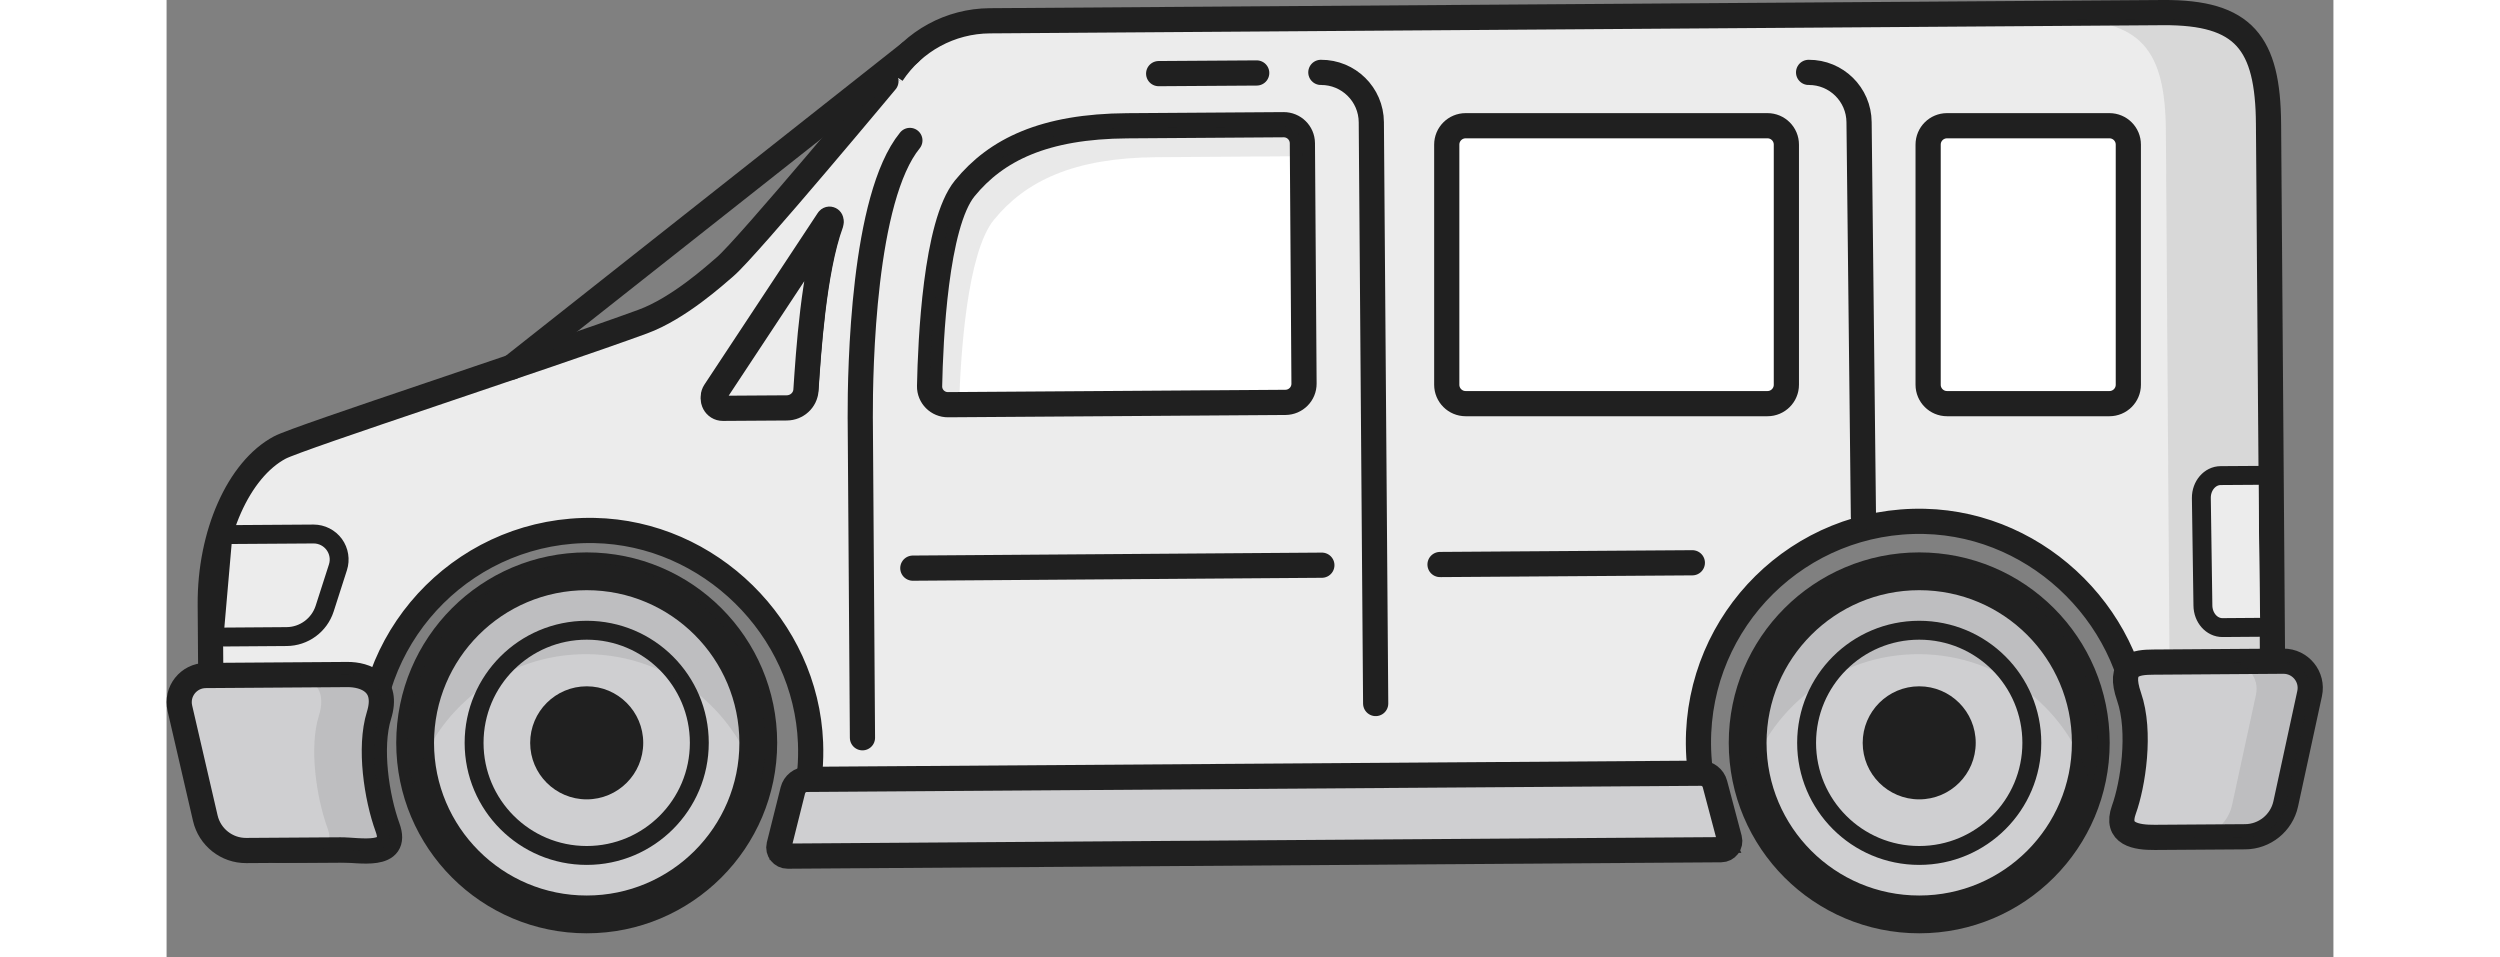 <?xml version="1.0" encoding="UTF-8"?>
<svg width="94px" height="36px" viewBox="0 0 86 38" version="1.1" xmlns="http://www.w3.org/2000/svg" xmlns:xlink="http://www.w3.org/1999/xlink">
    <rect x="0" y="0" width="86" height="38" fill="#808080" stroke="none"/>
    <!-- Generator: sketchtool 52.3 (67297) - http://www.bohemiancoding.com/sketch -->
    <title>95BBF01D-F0CD-44F7-A8F0-FFC7EA0C6490@1.5x</title>
    <desc>Created with sketchtool.</desc>
    <g id="Page-1" stroke="none" stroke-width="1" fill="none" fill-rule="evenodd">
        <g id="Car-Model-Icons---Greyscale" transform="translate(-145, -363)">
            <g id="MINIVAN" transform="translate(132, 337)">
                <g id="Group-91" transform="translate(13, 26)">
                    <path d="M28.794,2.933 C29.657,1.626 31.108,0.835 32.674,0.825 C41.632,0.763 71.982,0.55 79.234,0.5 C82.457,0.479 83.402,1.702 83.424,4.925 C83.446,8.148 83.56,22.909 83.585,26.652 C83.611,30.394 77.776,32.557 77.895,32.195 C78.192,31.282 78.344,30.302 78.323,29.284 C78.229,24.669 74.394,20.803 69.779,20.693 C64.812,20.573 60.764,24.589 60.798,29.529 C60.808,30.902 61.132,32.198 61.701,33.354 L24.713,33.608 C25.306,32.362 25.617,30.957 25.558,29.475 C25.376,24.912 21.544,21.145 16.979,21.055 C12.028,20.956 8.002,24.965 8.036,29.892 C8.042,30.791 8.184,31.66 8.441,32.475 C8.576,32.905 7.84,33.724 7.367,33.728 C5.815,33.739 4.841,33.745 4.608,33.746 C2.529,33.761 1.786,31.581 1.771,29.346 C1.755,27.111 1.762,28.043 1.734,23.99 C1.715,21.202 2.859,18.632 4.496,17.761 C5.24,17.364 15.086,14.16 18.894,12.766 C20.327,12.242 21.789,10.909 22.166,10.588 C23.041,9.845 28.814,2.91 28.794,2.933" id="Fill-1" fill="#ECECEC"></path>
                    <path d="M28.794,2.933 C29.657,1.626 31.108,0.835 32.674,0.825 C41.632,0.763 71.982,0.55 79.234,0.5 C82.457,0.479 83.402,1.702 83.424,4.925 C83.446,8.148 83.56,22.909 83.585,26.652 C83.611,30.394 77.776,32.557 77.895,32.195 C78.192,31.282 78.344,30.302 78.323,29.284 C78.229,24.669 74.394,20.803 69.779,20.693 C64.812,20.573 60.764,24.589 60.798,29.529 C60.808,30.902 61.132,32.198 61.701,33.354 L24.713,33.608 C25.306,32.362 25.617,30.957 25.558,29.475 C25.376,24.912 21.544,21.145 16.979,21.055 C12.028,20.956 8.002,24.965 8.036,29.892 C8.042,30.791 8.184,31.66 8.441,32.475 C8.576,32.905 7.84,33.724 7.367,33.728 C5.815,33.739 4.841,33.745 4.608,33.746 C2.529,33.761 1.786,31.581 1.771,29.346 C1.755,27.111 1.762,28.043 1.734,23.99 C1.715,21.202 2.859,18.632 4.496,17.761 C5.24,17.364 15.086,14.16 18.894,12.766 C20.327,12.242 21.789,10.909 22.166,10.588 C23.041,9.845 28.814,2.91 28.794,2.933 Z" id="Stroke-3" stroke="#202020"></path>
                    <path d="M79.118,0.754 C78.101,0.761 76.513,0.773 75.16,0.781 C78.383,0.759 79.328,1.983 79.35,5.207 C79.372,8.429 79.485,24.858 79.511,28.601 C79.52,29.947 78.769,30.019 77.812,30.913 C77.764,31.654 77.625,32.371 77.403,33.05 C77.285,33.412 83.119,32.318 83.094,28.576 C83.068,24.833 82.953,8.195 82.931,4.973 C82.909,1.748 82.342,0.732 79.118,0.754" id="Fill-5" fill-opacity="0.1" fill="#202020"></path>
                    <path d="M61.452,31.114 C61.386,30.863 61.155,30.687 60.894,30.688 L25.409,30.933 C25.148,30.934 24.921,31.114 24.857,31.366 L24.309,33.554 C24.255,33.771 24.421,33.981 24.647,33.979 L61.699,33.724 C61.925,33.722 62.087,33.511 62.03,33.296 L61.452,31.114 Z" id="Fill-7" fill="#CFCFD1"></path>
                    <path d="M61.452,31.114 C61.386,30.863 61.155,30.687 60.894,30.688 L25.409,30.933 C25.148,30.934 24.921,31.114 24.857,31.366 L24.309,33.554 C24.255,33.771 24.421,33.981 24.647,33.979 L61.699,33.724 C61.925,33.722 62.087,33.511 62.03,33.296 L61.452,31.114 Z" id="Stroke-9" stroke="#202020" stroke-linecap="round" stroke-linejoin="round"></path>
                    <path d="M2.292,25.283 C2.188,25.283 2.087,25.239 2.017,25.162 C1.945,25.085 1.909,24.98 1.918,24.876 L2.208,21.559 C2.224,21.366 2.385,21.218 2.579,21.217 L5.828,21.194 C6.163,21.194 6.462,21.346 6.655,21.611 C6.848,21.876 6.901,22.206 6.8,22.517 L6.273,24.156 C6.06,24.816 5.453,25.262 4.762,25.265 C4.762,25.265 2.293,25.283 2.292,25.283" id="Fill-11" fill="#ECECEC"></path>
                    <path d="M5.835,20.819 L5.826,20.819 L2.577,20.841 C2.189,20.843 1.868,21.14 1.835,21.526 L1.545,24.842 C1.527,25.052 1.598,25.261 1.742,25.417 C1.884,25.57 2.084,25.658 2.293,25.658 L2.298,25.658 L4.766,25.64 C5.618,25.634 6.368,25.085 6.631,24.272 L7.158,22.631 C7.293,22.213 7.219,21.748 6.959,21.39 C6.698,21.033 6.278,20.819 5.835,20.819 M5.835,21.569 C6.269,21.569 6.577,21.991 6.444,22.402 L5.917,24.042 C5.755,24.543 5.288,24.887 4.761,24.89 L2.293,24.908 L2.582,21.591 L5.831,21.569 L5.835,21.569" id="Fill-13" fill="#202020"></path>
                    <path d="M8.77,32.842 C9.224,34.086 7.637,33.726 6.905,33.731 L3.162,33.756 C2.389,33.762 1.712,33.227 1.537,32.472 L0.528,28.111 C0.374,27.446 0.874,26.815 1.555,26.81 L7.169,26.771 C7.901,26.766 8.827,27.121 8.43,28.394 C8.034,29.666 8.338,31.655 8.77,32.842" id="Fill-15" fill="#CFCFD1"></path>
                    <path d="M8.77,32.842 C9.224,34.086 7.637,33.726 6.905,33.731 L3.162,33.756 C2.389,33.762 1.712,33.227 1.537,32.472 L0.528,28.111 C0.374,27.446 0.874,26.815 1.555,26.81 L7.169,26.771 C7.901,26.766 8.827,27.121 8.43,28.394 C8.034,29.666 8.338,31.655 8.77,32.842 Z" id="Stroke-17" stroke="#202020" stroke-linecap="round" stroke-linejoin="round"></path>
                    <path d="M8.77,32.842 C8.338,31.655 8.034,29.666 8.43,28.394 C8.827,27.121 7.901,26.766 7.169,26.771 L4.784,26.787 C5.516,26.782 6.442,27.138 6.044,28.41 C5.648,29.683 5.953,31.672 6.385,32.859 C6.585,33.406 6.389,33.643 6.044,33.737 L6.905,33.731 C7.637,33.726 9.224,34.086 8.77,32.842" id="Fill-19" fill-opacity="0.1" fill="#202020"></path>
                    <path d="M77.684,32.135 C77.33,33.114 78.18,33.24 78.913,33.235 L82.498,33.21 C83.273,33.205 83.942,32.66 84.107,31.904 L85.055,27.529 C85.2,26.864 84.692,26.238 84.01,26.242 L78.865,26.278 C78.132,26.282 77.444,26.368 77.888,27.649 C78.374,29.047 78.04,31.153 77.684,32.135" id="Fill-21" fill="#CFCFD1"></path>
                    <path d="M77.684,32.135 C77.33,33.114 78.18,33.24 78.913,33.235 L82.498,33.21 C83.273,33.205 83.942,32.66 84.107,31.904 L85.055,27.529 C85.2,26.864 84.692,26.238 84.01,26.242 L78.865,26.278 C78.132,26.282 77.444,26.368 77.888,27.649 C78.374,29.047 78.04,31.153 77.684,32.135 Z" id="Stroke-23" stroke="#202020" stroke-linecap="round" stroke-linejoin="round"></path>
                    <path d="M84.011,26.268 L81.882,26.284 C82.564,26.279 83.072,26.904 82.927,27.57 L81.979,31.945 C81.814,32.702 81.145,33.246 80.371,33.251 L82.499,33.236 C83.273,33.231 83.942,32.687 84.107,31.93 L85.055,27.555 C85.199,26.889 84.693,26.264 84.011,26.268" id="Fill-25" fill-opacity="0.1" fill="#202020"></path>
                    <path d="M29.501,5.574 C27.648,7.845 27.524,14.581 27.531,16.593 L27.532,16.654 L27.619,29.281" id="Stroke-27" stroke="#202020" stroke-linecap="round" stroke-linejoin="round"></path>
                    <path d="M47.988,27.922 L47.815,4.85 C47.808,3.75 46.91,2.865 45.812,2.873" id="Stroke-29" stroke="#202020" stroke-linecap="round" stroke-linejoin="round"></path>
                    <path d="M67.346,20.51 L67.173,4.85 C67.165,3.75 66.269,2.865 65.17,2.873" id="Stroke-31" stroke="#202020" stroke-linecap="round" stroke-linejoin="round"></path>
                    <path d="M31.679,7.476 C32.928,5.947 34.826,5.013 38.134,4.992 L44.332,4.949 C44.742,4.946 45.076,5.274 45.079,5.684 L45.144,15.223 C45.147,15.634 44.817,15.966 44.408,15.97 L31.018,16.062 C30.609,16.066 30.275,15.735 30.283,15.323 C30.319,13.508 30.524,8.893 31.679,7.476" id="Fill-33" fill="#FFFFFF"></path>
                    <path d="M31.679,7.476 C32.928,5.947 34.826,5.013 38.134,4.992 L44.332,4.949 C44.742,4.946 45.076,5.274 45.079,5.684 L45.144,15.223 C45.147,15.634 44.817,15.966 44.408,15.97 L31.018,16.062 C30.609,16.066 30.275,15.735 30.283,15.323 C30.319,13.508 30.524,8.893 31.679,7.476 Z" id="Stroke-35" stroke="#202020" stroke-linecap="round" stroke-linejoin="round"></path>
                    <path d="M39.292,6.239 L45.083,6.2 L45.08,5.767 C45.077,5.357 44.742,5.028 44.333,5.031 L38.135,5.074 C34.827,5.096 32.928,6.029 31.68,7.559 C30.525,8.975 30.319,13.59 30.283,15.406 C30.276,15.817 30.609,16.147 31.019,16.144 L31.451,16.141 C31.511,14.114 31.764,10.041 32.837,8.724 C34.085,7.195 35.984,6.262 39.292,6.239" id="Fill-37" fill-opacity="0.1" fill="#202020"></path>
                    <path d="M26.263,8.726 C26.301,8.665 26.391,8.713 26.367,8.78 C25.678,10.669 25.473,13.943 25.375,15.403 C25.348,15.8 25.013,16.104 24.616,16.107 L22.079,16.123 C21.778,16.125 21.597,15.791 21.763,15.541 L26.263,8.726 Z" id="Stroke-39" stroke="#202020" stroke-linecap="round" stroke-linejoin="round"></path>
                    <path d="M43.266,2.896 L39.375,2.922" id="Stroke-41" stroke="#202020" stroke-linecap="round" stroke-linejoin="round"></path>
                    <path d="M29.618,22.549 L45.852,22.432" id="Stroke-43" stroke="#202020" stroke-linecap="round" stroke-linejoin="round"></path>
                    <path d="M50.542,22.405 L60.556,22.336" id="Stroke-45" stroke="#202020" stroke-linecap="round" stroke-linejoin="round"></path>
                    <path d="M26.264,8.809 C26.302,8.748 26.392,8.796 26.368,8.863 C25.679,10.752 25.474,14.025 25.376,15.486 C25.35,15.883 25.014,16.186 24.617,16.189 L22.08,16.206 C21.779,16.207 21.598,15.873 21.764,15.623 L26.264,8.809 Z" id="Fill-47" fill="#ECECEC"></path>
                    <path d="M26.264,8.809 C26.302,8.748 26.392,8.796 26.368,8.863 C25.679,10.752 25.474,14.025 25.376,15.486 C25.35,15.883 25.014,16.186 24.617,16.189 L22.08,16.206 C21.779,16.207 21.598,15.873 21.764,15.623 L26.264,8.809 Z" id="Stroke-49" stroke="#202020"></path>
                    <g id="Group-54" transform="translate(80, 18.041)">
                        <path d="M3.093,6.856 L1.597,6.867 C1.171,6.87 0.823,6.476 0.82,5.988 L0.758,1.724 C0.754,1.237 1.097,0.838 1.523,0.835 L3.019,0.825" id="Fill-51" fill="#ECECEC"></path>
                        <path d="M3.093,6.856 L1.597,6.867 C1.171,6.87 0.823,6.476 0.82,5.988 L0.758,1.724 C0.754,1.237 1.097,0.838 1.523,0.835 L3.019,0.825" id="Stroke-53" stroke="#202020" stroke-width="0.75" stroke-linecap="round" stroke-linejoin="round"></path>
                    </g>
                    <path d="M63.538,16.02 L51.559,16.02 C51.145,16.02 50.809,15.684 50.809,15.27 L50.809,5.74 C50.809,5.325 51.145,4.99 51.559,4.99 L63.538,4.99 C63.952,4.99 64.288,5.325 64.288,5.74 L64.288,15.27 C64.288,15.684 63.952,16.02 63.538,16.02" id="Fill-55" fill="#FFFFFF"></path>
                    <path d="M63.538,16.02 L51.559,16.02 C51.145,16.02 50.809,15.684 50.809,15.27 L50.809,5.74 C50.809,5.325 51.145,4.99 51.559,4.99 L63.538,4.99 C63.952,4.99 64.288,5.325 64.288,5.74 L64.288,15.27 C64.288,15.684 63.952,16.02 63.538,16.02 Z" id="Stroke-57" stroke="#202020"></path>
                    <path d="M77.11,16.02 L70.664,16.02 C70.25,16.02 69.914,15.684 69.914,15.27 L69.914,5.74 C69.914,5.325 70.25,4.99 70.664,4.99 L77.11,4.99 C77.524,4.99 77.86,5.325 77.86,5.74 L77.86,15.27 C77.86,15.684 77.524,16.02 77.11,16.02" id="Fill-59" fill="#FFFFFF"></path>
                    <path d="M77.11,16.02 L70.664,16.02 C70.25,16.02 69.914,15.684 69.914,15.27 L69.914,5.74 C69.914,5.325 70.25,4.99 70.664,4.99 L77.11,4.99 C77.524,4.99 77.86,5.325 77.86,5.74 L77.86,15.27 C77.86,15.684 77.524,16.02 77.11,16.02 Z" id="Stroke-61" stroke="#202020"></path>
                    <g id="Group-66" transform="translate(13, 2.042)">
                        <path d="M16.501,0.052 L0.7,12.528" id="Fill-63" fill="#ECECEC"></path>
                        <path d="M16.501,0.052 L0.7,12.528" id="Stroke-65" stroke="#202020" stroke-linecap="round"></path>
                    </g>
                    <path d="M62.751,29.482 C62.751,25.722 65.8,22.674 69.561,22.674 C73.321,22.674 76.37,25.722 76.37,29.482 C76.37,33.243 73.321,36.292 69.561,36.292 C65.8,36.292 62.751,33.243 62.751,29.482" id="Fill-67" fill="#CFCFD1"></path>
                    <path d="M62.751,29.482 C62.751,25.722 65.8,22.674 69.561,22.674 C73.321,22.674 76.37,25.722 76.37,29.482 C76.37,33.243 73.321,36.292 69.561,36.292 C65.8,36.292 62.751,33.243 62.751,29.482 Z" id="Stroke-69" stroke="#202020" stroke-width="1.5" stroke-linecap="round" stroke-linejoin="round"></path>
                    <path d="M74.03,29.483 C74.03,31.951 72.029,33.952 69.56,33.952 C67.092,33.952 65.091,31.951 65.091,29.483 C65.091,27.014 67.092,25.013 69.56,25.013 C72.029,25.013 74.03,27.014 74.03,29.483" id="Fill-71" fill="#CFCFD1"></path>
                    <path d="M74.03,29.483 C74.03,31.951 72.029,33.952 69.56,33.952 C67.092,33.952 65.091,31.951 65.091,29.483 C65.091,27.014 67.092,25.013 69.56,25.013 C72.029,25.013 74.03,27.014 74.03,29.483 Z" id="Stroke-73" stroke="#202020" stroke-width="0.75" stroke-linecap="round" stroke-linejoin="round"></path>
                    <path d="M71.803,29.483 C71.803,30.721 70.799,31.726 69.56,31.726 C68.321,31.726 67.317,30.721 67.317,29.483 C67.317,28.244 68.321,27.239 69.56,27.239 C70.799,27.239 71.803,28.244 71.803,29.483" id="Fill-75" fill="#202020"></path>
                    <path d="M69.584,25.963 C72.879,25.989 75.624,28.26 76.398,31.311 C76.555,30.734 76.648,30.133 76.653,29.508 C76.685,25.586 73.533,22.384 69.613,22.353 C65.694,22.321 62.49,25.473 62.459,29.394 C62.454,30.019 62.538,30.622 62.686,31.2 C63.509,28.162 66.29,25.937 69.584,25.963" id="Fill-77" fill-opacity="0.1" fill="#202020"></path>
                    <path d="M9.865,29.482 C9.865,25.722 12.913,22.674 16.674,22.674 C20.435,22.674 23.484,25.722 23.484,29.482 C23.484,33.243 20.435,36.292 16.674,36.292 C12.913,36.292 9.865,33.243 9.865,29.482" id="Fill-79" fill="#CFCFD1"></path>
                    <path d="M9.865,29.482 C9.865,25.722 12.913,22.674 16.674,22.674 C20.435,22.674 23.484,25.722 23.484,29.482 C23.484,33.243 20.435,36.292 16.674,36.292 C12.913,36.292 9.865,33.243 9.865,29.482 Z" id="Stroke-81" stroke="#202020" stroke-width="1.5" stroke-linecap="round" stroke-linejoin="round"></path>
                    <path d="M21.144,29.483 C21.144,31.951 19.143,33.952 16.675,33.952 C14.206,33.952 12.205,31.951 12.205,29.483 C12.205,27.014 14.206,25.013 16.675,25.013 C19.143,25.013 21.144,27.014 21.144,29.483" id="Fill-83" fill="#CFCFD1"></path>
                    <path d="M21.144,29.483 C21.144,31.951 19.143,33.952 16.675,33.952 C14.206,33.952 12.205,31.951 12.205,29.483 C12.205,27.014 14.206,25.013 16.675,25.013 C19.143,25.013 21.144,27.014 21.144,29.483 Z" id="Stroke-85" stroke="#202020" stroke-width="0.75" stroke-linecap="round" stroke-linejoin="round"></path>
                    <path d="M18.918,29.483 C18.918,30.721 17.914,31.726 16.675,31.726 C15.436,31.726 14.431,30.721 14.431,29.483 C14.431,28.244 15.436,27.239 16.675,27.239 C17.914,27.239 18.918,28.244 18.918,29.483" id="Fill-87" fill="#202020"></path>
                    <path d="M16.698,25.963 C19.993,25.989 22.738,28.26 23.512,31.311 C23.668,30.734 23.762,30.133 23.767,29.508 C23.799,25.586 20.647,22.384 16.727,22.353 C12.808,22.321 9.605,25.473 9.573,29.394 C9.568,30.019 9.652,30.622 9.799,31.2 C10.623,28.162 13.404,25.937 16.698,25.963" id="Fill-89" fill-opacity="0.1" fill="#202020"></path>
                </g>
            </g>
        </g>
    </g>
</svg>